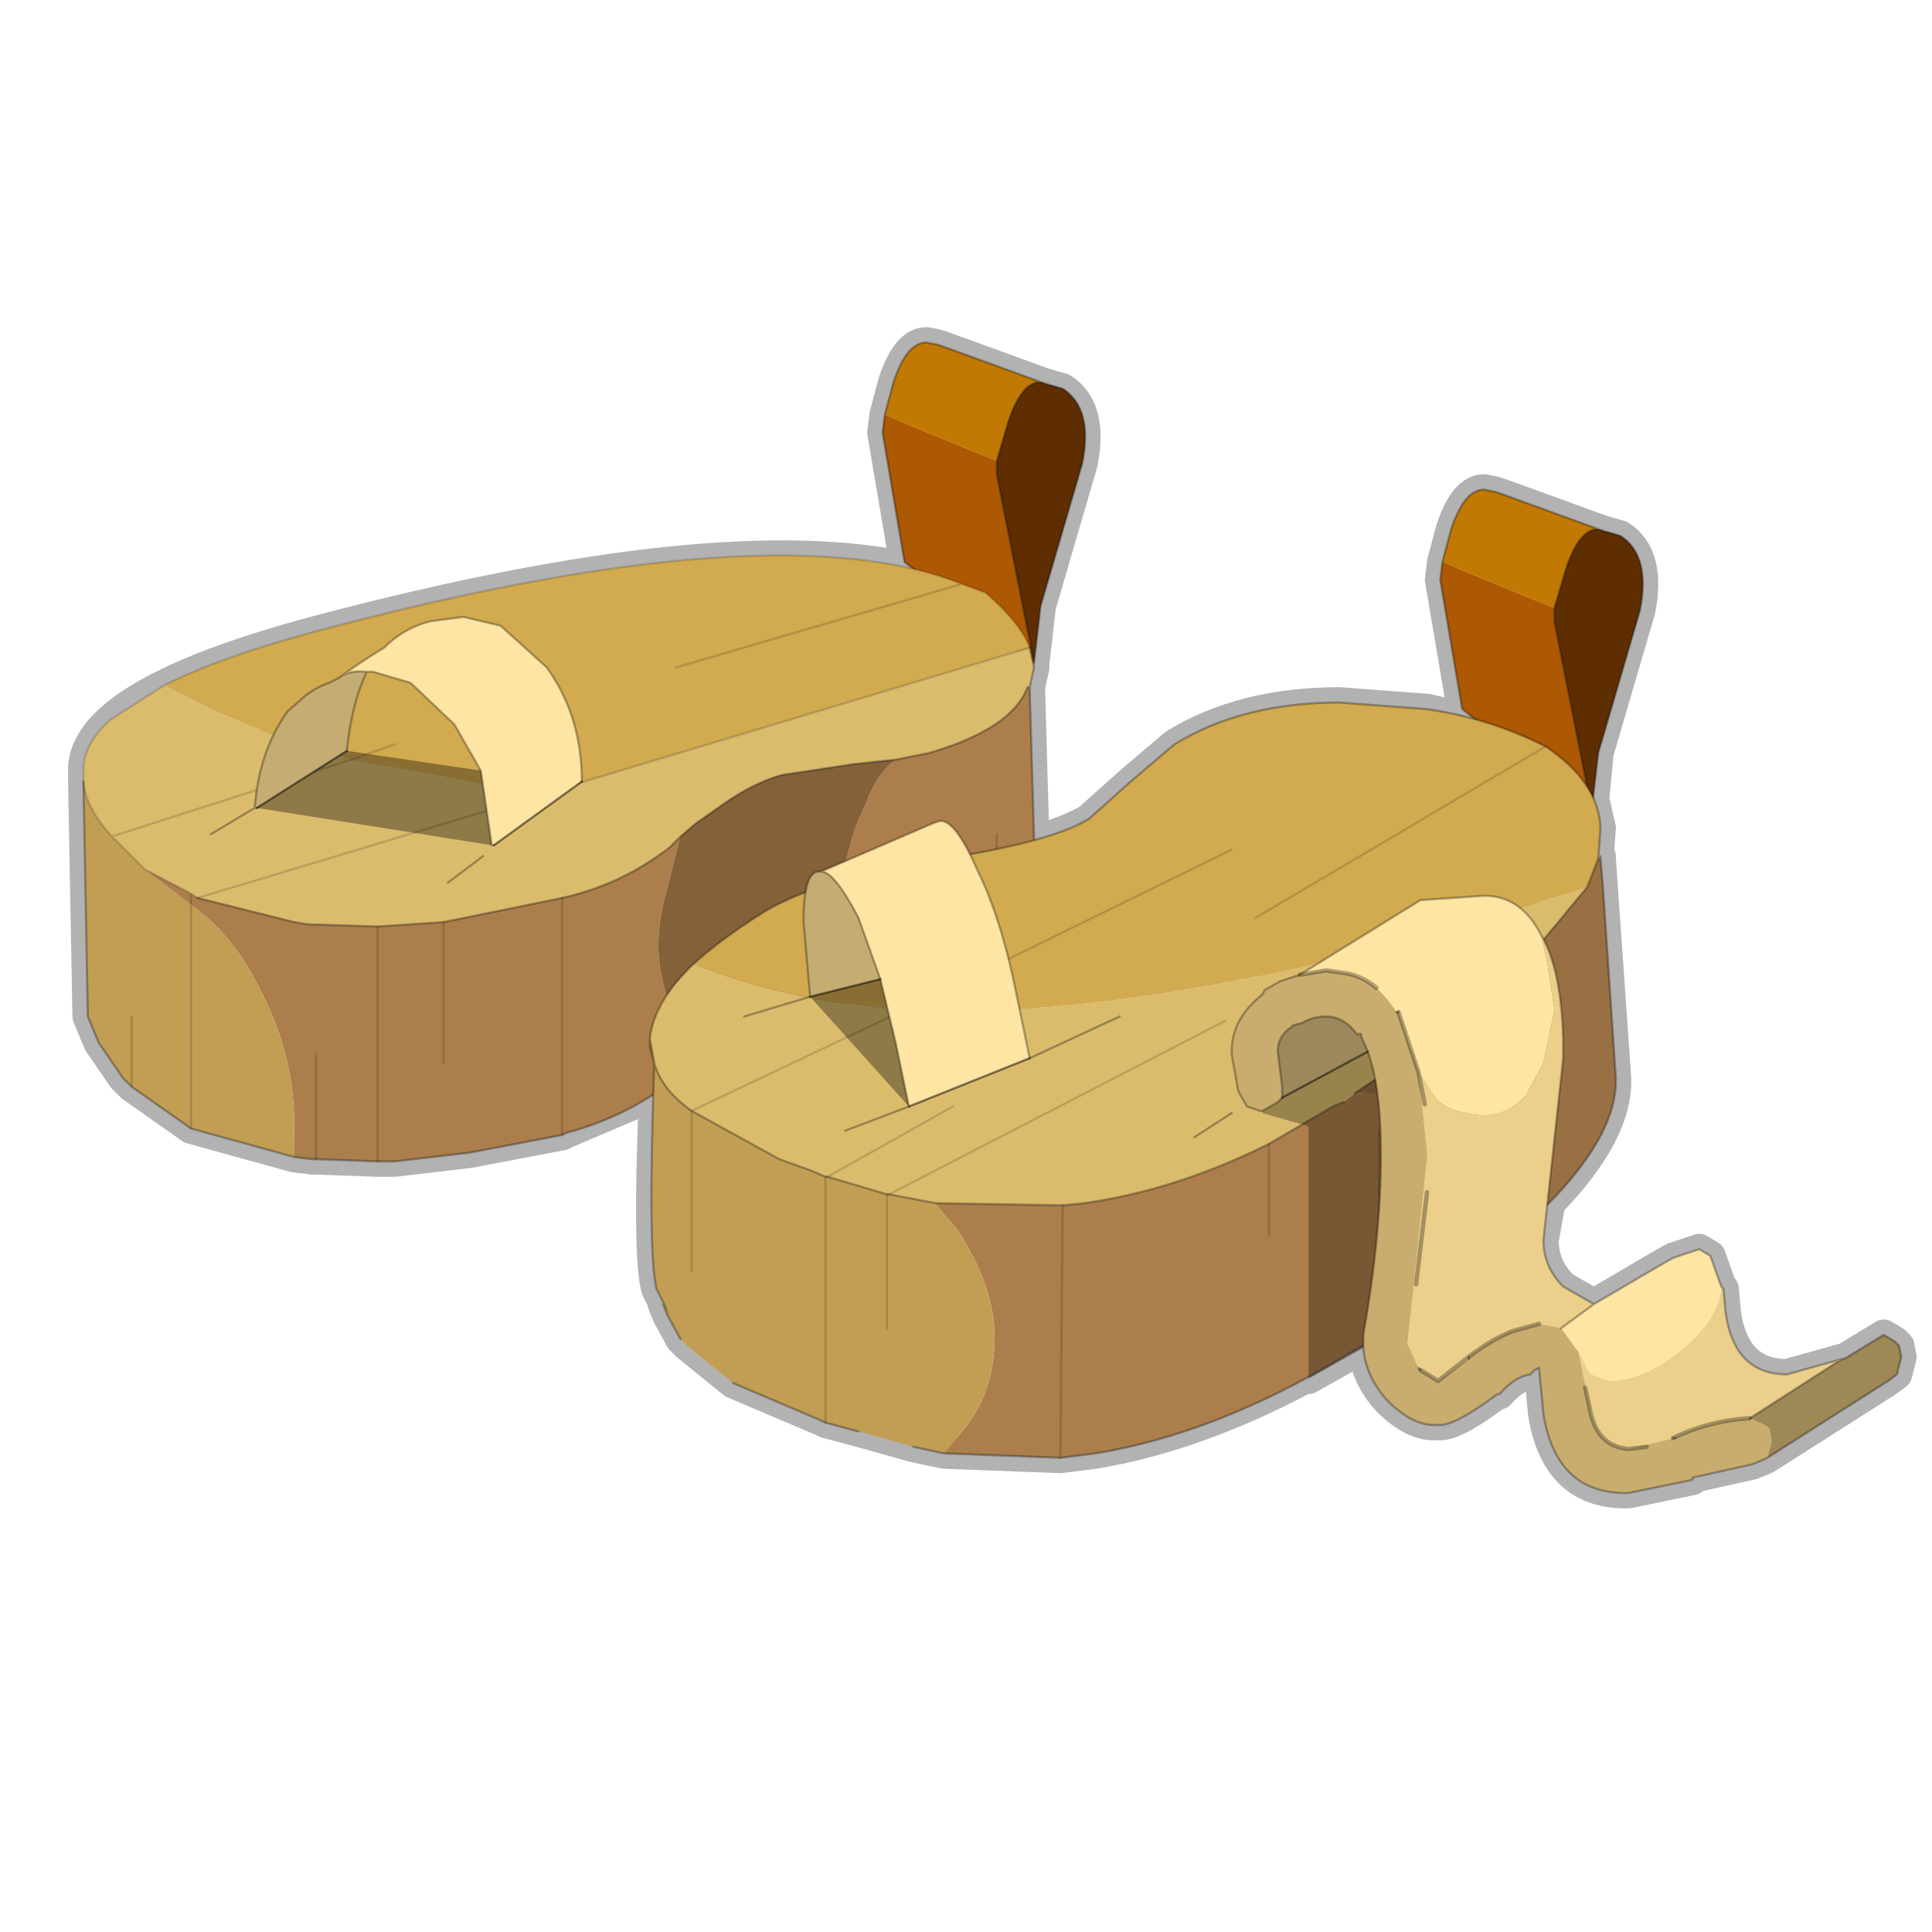 <?xml version="1.0" encoding="UTF-8" standalone="no"?>
<svg xmlns:xlink="http://www.w3.org/1999/xlink" height="440.0px" width="440.0px" xmlns="http://www.w3.org/2000/svg">
  <g transform="matrix(10.0, 0.0, 0.0, 10.0, 0.0, 0.0)">
    <use height="44.0" transform="matrix(1.0, 0.0, 0.0, 1.0, 0.0, 0.0)" width="44.0" xlink:href="#shape0"/>
  </g>
  <defs>
    <g id="shape0" transform="matrix(1.0, 0.0, 0.0, 1.0, 0.0, 0.0)">
      <path d="M44.0 44.0 L0.0 44.0 0.0 0.0 44.0 0.0 44.0 44.0" fill="#43adca" fill-opacity="0.0" fill-rule="evenodd" stroke="none"/>
      <path d="M34.05 11.2 L34.2 11.25 36.4 12.05 36.55 12.1 36.9 12.2 Q37.6 12.65 37.35 13.9 L36.4 17.15 36.3 18.2 36.45 18.85 36.4 19.55 36.45 19.5 36.45 19.55 36.8 24.55 Q36.85 25.8 35.3 27.4 L35.15 28.25 Q35.15 28.85 35.6 29.3 L36.3 29.7 37.75 28.85 38.1 28.65 38.7 28.45 38.95 28.6 39.2 29.3 39.25 29.35 39.3 29.9 Q39.5 31.3 40.7 31.3 L41.95 30.95 42.0 30.95 42.9 30.4 43.15 30.55 43.25 30.65 43.3 30.9 43.2 31.3 43.0 31.45 40.25 33.2 40.15 33.25 39.9 33.35 38.55 33.65 38.55 33.7 37.1 34.0 Q35.45 34.05 35.15 32.2 L35.05 31.15 34.95 31.2 34.85 31.3 Q34.5 31.35 34.15 31.75 L34.1 31.75 Q33.1 32.5 32.75 32.45 32.2 32.5 31.6 31.9 31.1 31.35 31.05 30.7 L29.8 31.4 29.8 31.35 Q27.3 32.7 24.95 33.1 L24.15 33.2 21.5 33.1 20.8 32.95 19.55 32.6 18.8 32.4 18.7 32.35 16.7 31.5 15.65 30.65 15.5 30.5 15.2 29.95 15.1 29.7 15.15 29.75 14.95 29.35 Q14.75 28.6 14.9 24.95 L12.9 25.8 12.8 25.85 10.7 26.25 9.0 26.45 8.6 26.45 7.2 26.4 7.1 26.4 6.7 26.35 4.35 25.7 3.0 24.75 2.8 24.55 2.25 23.75 2.0 23.15 1.9 17.8 1.9 17.45 Q1.95 16.9 2.5 16.4 3.7 15.3 7.3 14.35 16.4 11.95 20.8 12.95 L20.6 12.8 20.1 9.85 20.15 9.45 20.35 8.7 Q20.65 7.8 21.1 7.8 L21.35 7.85 21.5 7.9 23.7 8.7 23.85 8.75 24.2 8.85 Q24.9 9.3 24.65 10.55 L23.7 13.8 23.55 15.1 23.55 15.2 23.45 15.65 23.55 19.15 Q24.4 18.9 24.8 18.65 L25.75 17.8 26.75 16.95 Q28.3 16.0 30.5 16.0 L32.5 16.15 33.6 16.4 33.3 16.15 32.8 13.2 32.85 12.8 33.05 12.05 Q33.35 11.15 33.8 11.15 L34.05 11.2 M33.6 16.4 L35.2 17.0 36.15 17.9 35.4 14.15 35.4 13.85 35.65 13.0 Q35.95 12.05 36.4 12.05 M36.4 19.55 Q36.15 20.45 35.2 21.5 35.55 22.25 35.6 23.65 L35.6 24.1 35.3 27.4 M41.95 30.95 L39.85 32.3 Q38.95 32.35 38.1 32.75 L38.15 32.75 37.1 33.0 Q36.35 32.95 36.2 32.05 L35.95 30.8 35.55 30.25 35.05 30.15 34.5 30.3 Q34.05 30.45 33.45 30.9 L33.45 30.95 32.75 31.45 32.35 31.2 32.3 31.15 32.05 30.6 32.2 29.9 32.3 29.25 32.5 26.3 32.45 25.4 32.3 24.4 32.25 24.0 31.85 23.05 31.8 23.05 Q31.3 22.25 30.55 22.15 L30.2 22.1 29.6 22.2 29.15 22.35 28.8 22.55 28.75 22.65 Q28.05 23.2 28.05 23.95 L28.05 24.0 28.2 24.85 28.4 25.2 28.7 25.3 28.75 25.3 29.1 25.1 29.2 25.0 29.2 24.75 29.1 23.95 Q29.1 23.6 29.4 23.4 L29.45 23.35 29.65 23.3 Q29.9 23.15 30.2 23.15 30.6 23.15 30.9 23.55 L31.0 23.55 31.0 23.6 31.15 23.95 31.35 24.6 31.4 24.95 31.45 26.3 31.4 27.65 31.05 30.4 31.05 30.5 31.05 30.65 31.05 30.7 M29.6 22.2 L32.35 20.5 33.8 20.4 Q34.65 20.4 35.1 21.3 L35.2 21.5 M35.55 30.25 L36.3 29.7 M36.15 17.9 L36.3 18.2 M20.8 12.95 L21.9 13.3 22.45 13.5 Q23.25 14.2 23.45 14.75 L23.55 15.0 22.7 10.8 22.7 10.5 22.95 9.65 Q23.25 8.7 23.7 8.7 M9.45 19.0 L4.5 20.45 6.7 21.0 7.0 21.05 8.6 21.1 10.1 21.0 12.8 20.45 Q14.15 20.15 15.25 19.3 L15.5 19.05 15.85 18.75 Q16.85 17.9 17.8 17.65 L19.45 17.4 20.4 17.3 21.15 17.15 Q23.05 16.6 23.4 15.65 L23.45 15.65 M23.55 15.1 L23.55 15.0 M10.95 17.55 L11.15 18.45 11.2 19.25 11.25 19.25 13.2 17.85 13.25 17.8 Q13.25 16.3 12.45 15.2 L11.4 14.25 10.55 14.05 9.8 14.15 Q9.2 14.3 8.75 14.75 L7.8 15.4 8.35 15.3 8.5 15.3 9.35 15.55 10.35 16.5 10.95 17.55 M14.9 24.95 L14.9 24.2 14.8 23.85 14.8 23.65 Q14.85 23.15 15.2 22.7 15.8 21.75 17.35 20.8 L18.35 20.35 Q18.4 19.85 18.65 19.85 L18.7 19.85 21.25 18.75 21.4 18.7 Q21.7 18.65 22.1 19.45 L22.7 19.35 22.7 19.0 M16.95 23.15 L18.45 22.7 18.3 21.0 18.35 20.35 M18.7 19.85 Q18.85 19.85 19.05 20.1 L19.55 20.9 20.05 22.3 20.25 23.1 20.4 23.75 20.7 25.2 23.45 24.1 23.15 22.65 22.95 21.8 22.25 19.8 22.1 19.45 M18.45 22.7 L20.05 22.3 M14.9 24.2 L14.8 23.65 M11.0 19.5 L10.2 20.1 M15.2 29.95 L15.15 29.75 M18.8 32.4 L18.8 26.8 18.45 26.65 17.75 26.4 15.75 25.3 15.75 28.95 M24.15 33.2 L24.2 27.45 21.3 27.4 20.25 27.2 20.2 27.2 20.2 30.25 M20.2 27.2 L18.85 26.8 18.8 26.8 M14.9 24.2 L15.15 24.75 15.75 25.3 19.25 23.6 M12.8 20.45 L12.8 25.85 M22.7 19.35 L23.55 19.15 M28.9 28.15 L28.9 26.05 Q26.8 27.1 24.7 27.4 L24.2 27.45 M29.7 25.65 L28.9 26.05 M28.05 25.35 L27.2 25.9 M23.45 24.1 L25.5 23.15 M22.95 21.8 Q25.5 20.6 28.05 19.35 M18.85 26.8 L21.7 25.2 M20.25 27.2 L27.9 23.25 M21.9 13.3 L15.4 15.2 M20.7 25.2 L19.25 25.75 M13.2 17.85 L23.45 14.75 M1.9 17.8 Q1.95 18.4 2.55 19.05 L5.85 18.0 Q6.0 16.95 6.55 16.2 L6.95 15.85 Q7.2 15.65 7.5 15.55 L7.7 15.45 7.8 15.4 M8.35 17.2 L9.0 16.95 M5.85 18.0 L5.8 18.4 5.85 18.4 7.9 17.1 Q8.0 16.05 8.35 15.3 M10.1 21.0 L10.1 24.2 M2.55 19.05 L2.7 19.2 3.3 19.8 4.35 20.35 4.5 20.45 M5.8 18.4 L4.8 19.0 M8.6 26.45 L8.6 21.1 M3.0 24.75 L3.0 23.15 M7.2 26.4 L7.2 24.0 M4.35 25.7 L4.35 20.35 M31.15 23.95 L29.2 25.0 M35.2 17.0 L28.6 20.9" fill="none" stroke="#000000" stroke-linecap="round" stroke-linejoin="round" stroke-opacity="0.302" stroke-width="0.7"/>
      <path d="M28.05 25.35 L27.2 25.9" fill="none" stroke="#000000" stroke-linecap="round" stroke-linejoin="round" stroke-opacity="0.302" stroke-width="0.05"/>
      <path d="M23.55 15.1 L20.6 12.8 20.1 9.85 20.15 9.45 22.7 10.5 22.7 10.8 23.55 15.1" fill="#ad5803" fill-rule="evenodd" stroke="none"/>
      <path d="M20.15 9.45 L20.35 8.7 Q20.65 7.8 21.1 7.8 L21.35 7.85 21.5 7.9 23.7 8.7 Q23.25 8.7 22.95 9.65 L22.7 10.5 20.15 9.45" fill="#c27903" fill-rule="evenodd" stroke="none"/>
      <path d="M23.7 8.7 L23.85 8.75 24.2 8.85 Q24.9 9.3 24.65 10.55 L23.7 13.8 23.55 15.1 22.7 10.8 22.7 10.5 22.95 9.65 Q23.25 8.7 23.7 8.7" fill="#5e2e01" fill-rule="evenodd" stroke="none"/>
      <path d="M23.7 8.7 L23.85 8.75 24.2 8.85 Q24.9 9.3 24.65 10.55 L23.7 13.8 23.55 15.1 20.6 12.8 20.1 9.85 20.15 9.45 20.35 8.7 Q20.65 7.8 21.1 7.8 L21.35 7.85 21.5 7.9 23.7 8.7 Q23.25 8.7 22.95 9.65 L22.7 10.5 22.7 10.8 23.55 15.1" fill="none" stroke="#000000" stroke-linecap="round" stroke-linejoin="round" stroke-opacity="0.302" stroke-width="0.05"/>
      <path d="M36.25 18.45 L33.3 16.15 32.8 13.2 32.85 12.8 35.4 13.85 35.4 14.15 36.25 18.45" fill="#ad5803" fill-rule="evenodd" stroke="none"/>
      <path d="M32.85 12.8 L33.05 12.05 Q33.35 11.15 33.8 11.15 L34.05 11.2 34.2 11.25 36.4 12.05 Q35.95 12.05 35.65 13.0 L35.4 13.85 32.85 12.8" fill="#c27903" fill-rule="evenodd" stroke="none"/>
      <path d="M36.4 12.05 L36.55 12.1 36.9 12.2 Q37.6 12.65 37.35 13.9 L36.4 17.15 36.25 18.45 35.4 14.15 35.4 13.85 35.65 13.0 Q35.95 12.05 36.4 12.05" fill="#5e2e01" fill-rule="evenodd" stroke="none"/>
      <path d="M36.4 12.05 L36.55 12.1 36.9 12.2 Q37.6 12.65 37.35 13.9 L36.4 17.15 36.25 18.45 33.3 16.15 32.8 13.2 32.85 12.8 33.05 12.05 Q33.35 11.15 33.8 11.15 L34.05 11.2 34.2 11.25 36.4 12.05 Q35.95 12.05 35.65 13.0 L35.4 13.85 35.4 14.15 36.25 18.45" fill="none" stroke="#000000" stroke-linecap="round" stroke-linejoin="round" stroke-opacity="0.302" stroke-width="0.05"/>
      <path d="M23.45 15.65 L23.4 15.65 Q23.05 16.6 21.15 17.15 L20.4 17.3 19.45 17.4 17.8 17.65 Q17.1 17.85 16.35 18.4 L15.85 18.75 15.5 19.05 15.25 19.3 Q14.15 20.15 12.8 20.45 L10.1 21.0 8.6 21.1 7.0 21.05 6.7 21.0 4.5 20.45 12.3 18.1 4.5 20.45 4.35 20.35 3.3 19.8 2.7 19.2 2.55 19.05 Q1.95 18.4 1.9 17.8 L1.9 17.45 Q1.95 16.9 2.5 16.4 L3.75 15.6 Q5.6 16.65 8.0 17.3 L12.3 18.1 23.45 14.75 23.55 15.2 23.45 15.65 M8.0 17.3 L2.55 19.05 8.0 17.3" fill="#dbbc6d" fill-rule="evenodd" stroke="none"/>
      <path d="M20.4 17.3 L21.15 17.15 Q23.05 16.6 23.4 15.65 L23.45 15.65 23.6 20.8 23.5 20.95 22.7 21.9 21.25 22.45 19.75 22.75 19.5 22.15 19.1 20.9 Q19.1 19.95 19.5 18.8 L19.7 18.35 Q20.0 17.55 20.4 17.3 M4.5 20.45 L6.7 21.0 7.0 21.05 8.6 21.1 10.1 21.0 12.8 20.45 Q14.15 20.15 15.25 19.3 L15.5 19.05 15.15 20.4 Q14.9 21.35 15.05 22.15 L15.35 23.35 Q15.35 23.75 15.65 24.4 L15.6 24.4 Q14.4 25.4 12.9 25.8 L12.8 25.85 10.7 26.25 9.0 26.45 8.6 26.45 7.2 26.4 7.1 26.4 6.7 26.35 6.7 25.6 Q6.7 23.95 5.85 22.4 5.3 21.3 4.35 20.6 L4.35 20.35 4.35 20.6 3.3 19.8 4.35 20.35 4.5 20.45 M22.7 19.0 L22.7 21.9 22.7 19.0 M7.2 24.0 L7.2 26.4 7.2 24.0 M10.1 24.2 L10.1 21.0 10.1 24.2 M12.8 20.45 L12.8 25.85 12.8 20.45 M8.6 21.1 L8.6 26.45 8.6 21.1" fill="#ac7e4b" fill-rule="evenodd" stroke="none"/>
      <path d="M15.5 19.05 L15.85 18.75 16.35 18.4 Q17.1 17.85 17.8 17.65 L19.45 17.4 20.4 17.3 Q20.0 17.55 19.7 18.35 L19.5 18.8 Q19.1 19.95 19.1 20.9 L19.5 22.15 19.75 22.75 19.55 22.75 17.9 23.0 Q16.8 23.3 15.65 24.4 15.35 23.75 15.35 23.35 L15.05 22.15 Q14.9 21.35 15.15 20.4 L15.5 19.05" fill="#85613a" fill-rule="evenodd" stroke="none"/>
      <path d="M1.9 17.8 Q1.95 18.4 2.55 19.05 L2.7 19.2 3.3 19.8 4.35 20.6 Q5.3 21.3 5.85 22.4 6.7 23.95 6.7 25.6 L6.7 26.35 4.35 25.7 3.0 24.75 2.8 24.55 2.25 23.75 2.0 23.15 1.9 17.8 M3.0 23.15 L3.0 24.75 3.0 23.15 M4.35 20.6 L4.35 25.7 4.35 20.6" fill="#c29e55" fill-rule="evenodd" stroke="none"/>
      <path d="M21.9 13.3 L22.45 13.5 Q23.25 14.2 23.45 14.75 L12.3 18.1 8.0 17.3 9.0 16.95 8.0 17.3 Q5.6 16.65 3.75 15.6 5.05 14.95 7.3 14.35 17.65 11.6 21.9 13.3 L15.4 15.2 21.9 13.3" fill="#d2aa4f" fill-rule="evenodd" stroke="none"/>
      <path d="M20.4 17.3 L21.15 17.15 Q23.05 16.6 23.4 15.65 L23.45 15.65 23.55 15.2 23.45 14.75 M4.5 20.45 L6.7 21.0 7.0 21.05 8.6 21.1 10.1 21.0 12.8 20.45 Q14.15 20.15 15.25 19.3 L15.5 19.05 15.85 18.75 16.35 18.4 Q17.1 17.85 17.8 17.65 L19.45 17.4 20.4 17.3 M19.75 22.75 L21.25 22.45 22.7 21.9 23.5 20.95 23.6 20.8 23.45 15.65 M1.9 17.8 L2.0 23.15 2.25 23.75 2.8 24.55 3.0 24.75 4.35 25.7 6.7 26.35 7.1 26.4 7.2 26.4 8.6 26.45 9.0 26.45 10.7 26.25 12.8 25.85 12.9 25.8 Q14.4 25.4 15.6 24.4 L15.65 24.4 Q16.8 23.3 17.9 23.0 L19.55 22.75 19.75 22.75" fill="none" stroke="#000000" stroke-linecap="round" stroke-linejoin="round" stroke-opacity="0.302" stroke-width="0.05"/>
      <path d="M23.45 14.75 Q23.25 14.2 22.45 13.5 L21.9 13.3 15.4 15.2 M23.45 14.75 L12.3 18.1 4.5 20.45 M22.7 21.9 L22.7 19.0 M8.0 17.3 L9.0 16.95 M3.75 15.6 L2.5 16.4 Q1.95 16.9 1.9 17.45 L1.9 17.8 Q1.95 18.4 2.55 19.05 L8.0 17.3 M3.75 15.6 Q5.05 14.95 7.3 14.35 17.65 11.6 21.9 13.3 M3.0 24.75 L3.0 23.15 M4.35 20.35 L4.35 20.6 M7.2 26.4 L7.2 24.0 M3.3 19.8 L4.35 20.35 4.5 20.45 M3.3 19.8 L2.7 19.2 2.55 19.05 M10.1 21.0 L10.1 24.2 M12.8 25.85 L12.8 20.45 M8.6 26.45 L8.6 21.1 M4.35 25.7 L4.35 20.6" fill="none" stroke="#000000" stroke-linecap="round" stroke-linejoin="round" stroke-opacity="0.153" stroke-width="0.05"/>
      <path d="M31.5 30.35 L31.4 30.45 30.6 30.9 Q27.7 32.65 24.95 33.1 L24.15 33.2 21.5 33.1 21.95 32.55 Q22.65 31.7 22.65 30.45 22.65 29.3 21.8 28.0 L21.3 27.4 24.2 27.45 24.7 27.4 Q26.8 27.1 28.9 26.05 L30.35 25.2 30.6 25.1 30.85 24.9 Q31.65 24.85 32.35 25.3 33.25 25.9 33.25 26.6 L32.8 28.15 31.8 30.0 31.5 30.35 M31.4 25.75 L31.4 30.45 31.4 25.75 M28.9 28.15 L28.9 26.05 28.9 28.15 M24.15 33.2 L24.2 27.45 24.15 33.2" fill="#ac7e4b" fill-rule="evenodd" stroke="none"/>
      <path d="M14.8 23.65 Q14.9 22.8 15.8 21.95 17.85 22.8 20.6 23.0 26.65 23.3 36.15 20.2 L34.45 22.25 34.25 22.4 32.5 23.8 30.85 24.9 30.6 25.1 30.35 25.2 28.9 26.05 Q26.8 27.1 24.7 27.4 L24.2 27.45 21.3 27.4 20.25 27.2 20.2 27.2 18.85 26.8 18.8 26.8 18.45 26.65 17.75 26.4 15.75 25.3 20.6 23.0 15.75 25.3 Q15.05 24.8 14.9 24.2 L14.8 23.65 M21.7 25.2 L18.85 26.8 21.7 25.2 M27.9 23.25 L20.25 27.2 27.9 23.25" fill="#dbbc6d" fill-rule="evenodd" stroke="none"/>
      <path d="M36.45 19.55 L36.5 20.1 36.8 24.55 Q36.85 26.15 34.3 28.3 L33.15 29.2 31.5 30.35 31.8 30.0 32.8 28.15 33.25 26.6 Q33.25 25.9 32.35 25.3 31.65 24.85 30.85 24.9 L32.5 23.8 34.25 22.4 34.45 22.25 36.15 20.2 36.4 19.55 36.45 19.55 M34.3 28.3 L34.25 22.4 34.3 28.3" fill="#997043" fill-rule="evenodd" stroke="none"/>
      <path d="M21.5 33.1 L20.8 32.95 19.55 32.6 18.8 32.4 18.7 32.35 16.7 31.5 15.65 30.65 15.5 30.5 15.2 29.95 15.1 29.7 15.15 29.75 14.95 29.35 Q14.75 28.5 14.9 24.2 15.05 24.8 15.75 25.3 L17.75 26.4 18.45 26.65 18.8 26.8 18.85 26.8 20.2 27.2 20.2 30.25 20.2 27.2 20.25 27.2 21.3 27.4 21.8 28.0 Q22.65 29.3 22.65 30.45 22.65 31.7 21.95 32.55 L21.5 33.1 M15.75 28.95 L15.75 25.3 15.75 28.95 M15.15 29.75 L15.2 29.95 15.15 29.75 M18.8 26.8 L18.8 32.4 18.8 26.8" fill="#c29e55" fill-rule="evenodd" stroke="none"/>
      <path d="M15.8 21.95 Q16.4 21.4 17.35 20.8 18.55 20.05 21.2 19.6 23.9 19.2 24.8 18.65 L25.75 17.8 26.75 16.95 Q28.3 16.0 30.5 16.0 L32.5 16.15 Q33.9 16.35 35.2 17.0 36.4 17.8 36.45 18.85 L36.4 19.55 36.15 20.2 Q26.65 23.3 20.6 23.0 17.85 22.8 15.8 21.95 M28.05 19.35 L20.6 23.0 28.05 19.35 M28.6 20.9 L35.2 17.0 28.6 20.9" fill="#d2aa4f" fill-rule="evenodd" stroke="none"/>
      <path d="M15.8 21.95 Q16.4 21.4 17.35 20.8 18.55 20.05 21.2 19.6 23.9 19.2 24.8 18.65 L25.75 17.8 26.75 16.95 Q28.3 16.0 30.5 16.0 L32.5 16.15 Q33.9 16.35 35.2 17.0 36.4 17.8 36.45 18.85 L36.4 19.55 36.45 19.5 36.45 19.55 36.5 20.1 36.8 24.55 Q36.85 26.15 34.3 28.3 L33.15 29.2 31.5 30.35 31.4 30.45 30.6 30.9 Q27.7 32.65 24.95 33.1 L24.15 33.2 21.5 33.1 20.8 32.95 M19.55 32.6 L18.8 32.4 18.7 32.35 16.7 31.5 M15.5 30.5 L15.2 29.95 15.1 29.7 15.15 29.75 14.95 29.35 Q14.75 28.5 14.9 24.2 L14.8 23.85 14.8 23.65 Q14.9 22.8 15.8 21.95 M36.15 20.2 L34.45 22.25 34.25 22.4 32.5 23.8 30.85 24.9 M36.4 19.55 L36.15 20.2 M15.75 25.3 L17.75 26.4 18.45 26.65 18.8 26.8 18.85 26.8 M14.9 24.2 L14.8 23.65 M20.2 27.2 L18.85 26.8 M15.2 29.95 L15.15 29.75 M30.6 25.1 L30.35 25.2 28.9 26.05 Q26.8 27.1 24.7 27.4 L24.2 27.45 21.3 27.4 20.25 27.2 20.2 27.2 M15.75 25.3 Q15.05 24.8 14.9 24.2" fill="none" stroke="#000000" stroke-linecap="round" stroke-linejoin="round" stroke-opacity="0.302" stroke-width="0.05"/>
      <path d="M20.6 23.0 L28.05 19.35 M34.25 22.4 L34.3 28.3 M20.6 23.0 L15.75 25.3 15.75 28.95 M18.85 26.8 L21.7 25.2 M35.2 17.0 L28.6 20.9 M20.2 27.2 L20.2 30.25 M18.8 32.4 L18.8 26.8 M28.9 26.05 L28.9 28.15 M31.4 30.45 L31.4 25.75 M24.2 27.45 L24.15 33.2 M20.25 27.2 L27.9 23.25" fill="none" stroke="#000000" stroke-linecap="round" stroke-linejoin="round" stroke-opacity="0.153" stroke-width="0.05"/>
      <path d="M20.8 32.95 L19.55 32.6 M16.7 31.5 L15.65 30.65 15.5 30.5" fill="none" stroke="#010101" stroke-linecap="round" stroke-linejoin="round" stroke-opacity="0.0" stroke-width="0.05"/>
      <path d="M7.9 17.1 L5.85 18.4 5.8 18.4 Q5.9 17.1 6.55 16.2 L6.95 15.85 Q7.2 15.65 7.5 15.55 L7.7 15.45 Q7.95 15.25 8.35 15.3 8.0 16.05 7.9 17.1" fill="#c4ac73" fill-rule="evenodd" stroke="none"/>
      <path d="M7.7 15.45 Q8.25 15.05 8.75 14.75 9.2 14.3 9.8 14.15 L10.55 14.05 11.4 14.25 12.45 15.2 Q13.25 16.3 13.25 17.8 L11.25 19.25 11.2 19.25 10.95 17.55 10.35 16.5 9.35 15.55 8.5 15.3 8.35 15.3 Q7.95 15.25 7.7 15.45" fill="#ffe5a3" fill-rule="evenodd" stroke="none"/>
      <path d="M11.2 19.25 L5.85 18.4 7.9 17.1 10.95 17.55 11.2 19.25" fill="#000000" fill-opacity="0.353" fill-rule="evenodd" stroke="none"/>
      <path d="M7.7 15.45 Q8.25 15.05 8.75 14.75 9.2 14.3 9.8 14.15 L10.55 14.05 11.4 14.25 12.45 15.2 Q13.25 16.3 13.25 17.8 M11.25 19.25 L11.2 19.25 M5.85 18.4 L5.8 18.4 4.8 19.0 M10.95 17.55 L11.2 19.25 M8.35 15.3 L8.5 15.3 9.35 15.55 10.35 16.5 10.95 17.55 M8.35 15.3 Q7.95 15.25 7.7 15.45 L7.5 15.55 Q7.2 15.65 6.95 15.85 L6.55 16.2 Q5.9 17.1 5.8 18.4 M7.9 17.1 Q8.0 16.05 8.35 15.3 M7.5 15.55 L7.7 15.45 M11.0 19.5 L10.2 20.1" fill="none" stroke="#000000" stroke-linecap="round" stroke-linejoin="round" stroke-opacity="0.302" stroke-width="0.05"/>
      <path d="M13.25 17.8 L11.25 19.25 M7.9 17.1 L5.85 18.4" fill="none" stroke="#000000" stroke-linecap="round" stroke-linejoin="round" stroke-opacity="0.502" stroke-width="0.05"/>
      <path d="M18.7 19.85 L21.25 18.75 21.4 18.7 Q21.75 18.65 22.25 19.8 22.8 20.9 23.15 22.65 L23.45 24.1 20.7 25.2 20.4 23.75 20.05 22.3 19.55 20.9 Q19.0 19.85 18.7 19.85" fill="#ffe5a3" fill-rule="evenodd" stroke="none"/>
      <path d="M18.45 22.7 L18.3 21.0 Q18.3 19.85 18.65 19.85 L18.7 19.85 Q19.0 19.85 19.55 20.9 L20.05 22.3 18.45 22.7" fill="#c4ac73" fill-rule="evenodd" stroke="none"/>
      <path d="M20.05 22.3 L20.4 23.75 20.7 25.2 18.45 22.7 20.05 22.3" fill="#000000" fill-opacity="0.353" fill-rule="evenodd" stroke="none"/>
      <path d="M18.45 22.7 L18.3 21.0 Q18.3 19.85 18.65 19.85 L18.7 19.85 21.25 18.75 21.4 18.7 Q21.75 18.65 22.25 19.8 22.8 20.9 23.15 22.65 L23.45 24.1 25.5 23.15 M18.7 19.85 Q19.0 19.85 19.55 20.9 L20.05 22.3 20.4 23.75 20.7 25.2 19.25 25.75 M18.45 22.7 L16.95 23.15" fill="none" stroke="#000000" stroke-linecap="round" stroke-linejoin="round" stroke-opacity="0.302" stroke-width="0.05"/>
      <path d="M20.7 25.2 L23.45 24.1 M18.45 22.7 L20.05 22.3" fill="none" stroke="#000000" stroke-linecap="round" stroke-linejoin="round" stroke-opacity="0.502" stroke-width="0.05"/>
      <path d="M41.95 30.95 L42.0 30.95 42.9 30.4 43.15 30.55 43.25 30.65 43.3 30.9 43.2 31.3 43.0 31.45 40.25 33.2 40.35 32.85 40.3 32.55 40.2 32.45 39.85 32.3 41.95 30.95" fill="#9e8856" fill-rule="evenodd" stroke="none"/>
      <path d="M29.6 22.2 L32.35 20.5 33.8 20.4 Q34.65 20.4 35.1 21.3 L35.25 22.0 35.4 23.0 35.15 24.2 34.75 24.95 Q34.2 25.55 33.4 25.35 32.85 25.25 32.65 24.95 L32.3 24.4 31.85 23.05 31.8 23.05 Q31.3 22.25 30.55 22.15 L30.2 22.1 29.6 22.2 M36.3 29.7 L37.75 28.85 38.1 28.65 38.7 28.45 38.95 28.6 39.2 29.3 39.25 29.35 39.2 29.35 Q39.2 29.95 38.35 30.7 37.45 31.45 36.65 31.45 L36.2 31.3 35.95 30.8 35.55 30.25 36.3 29.7" fill="#ffe5a3" fill-rule="evenodd" stroke="none"/>
      <path d="M39.85 32.3 L40.2 32.45 40.3 32.55 40.35 32.85 40.25 33.2 40.15 33.25 39.9 33.35 38.55 33.65 38.55 33.7 37.1 34.0 Q35.45 34.05 35.15 32.2 L35.05 31.15 34.95 31.2 34.85 31.3 Q34.5 31.35 34.15 31.75 L34.1 31.75 Q33.1 32.5 32.75 32.45 32.2 32.5 31.6 31.9 31.1 31.35 31.05 30.7 L31.05 30.5 31.05 30.4 Q31.45 28.15 31.45 26.3 31.45 24.75 31.15 23.95 L31.0 23.6 31.0 23.55 30.9 23.55 Q30.6 23.15 30.2 23.15 29.9 23.15 29.65 23.3 L29.45 23.35 29.4 23.4 Q29.1 23.6 29.1 23.95 L29.2 24.75 29.2 25.0 29.1 25.1 28.75 25.3 28.7 25.3 28.4 25.2 28.2 24.85 28.05 24.0 28.05 23.95 Q28.05 23.2 28.75 22.65 L28.8 22.55 29.15 22.35 29.6 22.2 30.2 22.1 30.55 22.15 Q31.3 22.25 31.8 23.05 L31.85 23.05 32.3 24.4 32.5 26.3 32.05 30.6 32.3 31.15 32.35 31.2 32.75 31.45 33.45 30.95 33.45 30.9 Q34.05 30.45 34.5 30.3 L35.05 30.15 35.55 30.25 35.95 30.8 36.2 32.05 Q36.35 32.95 37.1 33.0 L38.15 32.75 38.1 32.75 Q38.95 32.35 39.85 32.3" fill="#c9ad6e" fill-rule="evenodd" stroke="none"/>
      <path d="M29.2 25.0 L29.2 24.75 29.1 23.95 Q29.1 23.6 29.4 23.4 L29.45 23.35 29.65 23.3 Q29.9 23.15 30.2 23.15 30.6 23.15 30.9 23.55 L31.0 23.55 31.0 23.6 31.15 23.95 29.2 25.0" fill="#9c885b" fill-rule="evenodd" stroke="none"/>
      <path d="M31.05 30.7 L29.8 31.4 29.8 25.65 28.75 25.35 28.75 25.3 29.1 25.1 29.2 25.0 31.15 23.95 Q31.45 24.75 31.45 26.3 31.45 28.15 31.05 30.4 L31.05 30.5 31.05 30.7" fill="#000000" fill-opacity="0.302" fill-rule="evenodd" stroke="none"/>
      <path d="M41.95 30.95 L39.85 32.3 Q38.95 32.35 38.1 32.75 L38.15 32.75 37.1 33.0 Q36.35 32.95 36.2 32.05 L35.95 30.8 36.2 31.3 36.65 31.45 Q37.45 31.45 38.35 30.7 39.2 29.95 39.2 29.35 L39.25 29.35 39.3 29.9 Q39.5 31.3 40.7 31.3 L41.95 30.95 M35.1 21.3 Q35.55 22.05 35.6 23.65 L35.6 24.1 35.15 28.25 Q35.15 28.85 35.6 29.3 L36.3 29.7 35.55 30.25 35.05 30.15 34.5 30.3 Q34.05 30.45 33.45 30.9 L33.45 30.95 32.75 31.45 32.35 31.2 32.3 31.15 32.05 30.6 32.5 26.3 32.3 24.4 32.65 24.95 Q32.85 25.25 33.4 25.35 34.2 25.55 34.75 24.95 L35.15 24.2 35.4 23.0 35.25 22.0 35.1 21.3" fill="#ebcf8a" fill-rule="evenodd" stroke="none"/>
      <path d="M40.25 33.2 L43.0 31.45 43.2 31.3 43.3 30.9 43.25 30.65 43.15 30.55 42.9 30.4 42.0 30.95 41.95 30.95 39.85 32.3 M40.25 33.2 L40.15 33.25 39.9 33.35 38.55 33.65 38.55 33.7 37.1 34.0 Q35.45 34.05 35.15 32.2 L35.05 31.15 34.95 31.2 34.85 31.3 Q34.5 31.35 34.15 31.75 L34.1 31.75 Q33.1 32.5 32.75 32.45 32.2 32.5 31.6 31.9 31.1 31.35 31.05 30.7 M28.75 25.3 L28.7 25.3 28.4 25.2 28.2 24.85 28.05 24.0 28.05 23.95 Q28.05 23.2 28.75 22.65 L28.8 22.55 29.15 22.35 29.6 22.2 32.35 20.5 33.8 20.4 Q34.65 20.4 35.1 21.3 35.55 22.05 35.6 23.65 L35.6 24.1 35.15 28.25 Q35.15 28.85 35.6 29.3 L36.3 29.7 37.75 28.85 38.1 28.65 38.7 28.45 38.95 28.6 39.2 29.3 39.25 29.35 39.3 29.9 Q39.5 31.3 40.7 31.3 L41.95 30.95 M29.2 25.0 L29.2 24.75 29.1 23.95 Q29.1 23.6 29.4 23.4 L29.45 23.35 29.65 23.3 Q29.9 23.15 30.2 23.15 30.6 23.15 30.9 23.55 L31.0 23.55 31.0 23.6 31.15 23.95 Q31.45 24.75 31.45 26.3 31.45 28.15 31.05 30.4 L31.05 30.5 31.05 30.7 M28.75 25.3 L29.1 25.1 29.2 25.0 M31.85 23.05 L31.8 23.05 M33.45 30.9 L33.45 30.95 M32.35 31.2 L32.3 31.15 M35.55 30.25 L36.3 29.7 M38.1 32.75 L38.15 32.75 M40.15 33.25 L40.25 33.2" fill="none" stroke="#000000" stroke-linecap="round" stroke-linejoin="round" stroke-opacity="0.302" stroke-width="0.05"/>
      <path d="M29.2 25.0 L31.15 23.95" fill="none" stroke="#000000" stroke-linecap="round" stroke-linejoin="round" stroke-opacity="0.502" stroke-width="0.05"/>
      <path d="M29.6 22.2 L30.2 22.1 30.55 22.15 Q31.0 22.2 31.35 22.5 M31.85 23.05 L32.3 24.4 32.45 25.15 M32.35 31.2 L32.75 31.45 33.45 30.9 Q34.05 30.45 34.5 30.3 L35.05 30.15 M36.1 31.6 L36.2 32.05 Q36.35 32.95 37.1 33.0 L37.5 32.95 M38.1 32.75 Q38.95 32.35 39.85 32.3 M32.5 27.15 L32.25 29.25" fill="none" stroke="#000000" stroke-linecap="round" stroke-linejoin="round" stroke-opacity="0.302" stroke-width="0.1"/>
      <path d="M28.05 25.35 L27.2 25.9" fill="none" stroke="#000000" stroke-linecap="round" stroke-linejoin="round" stroke-opacity="0.302" stroke-width="0.05"/>
    </g>
  </defs>
</svg>

